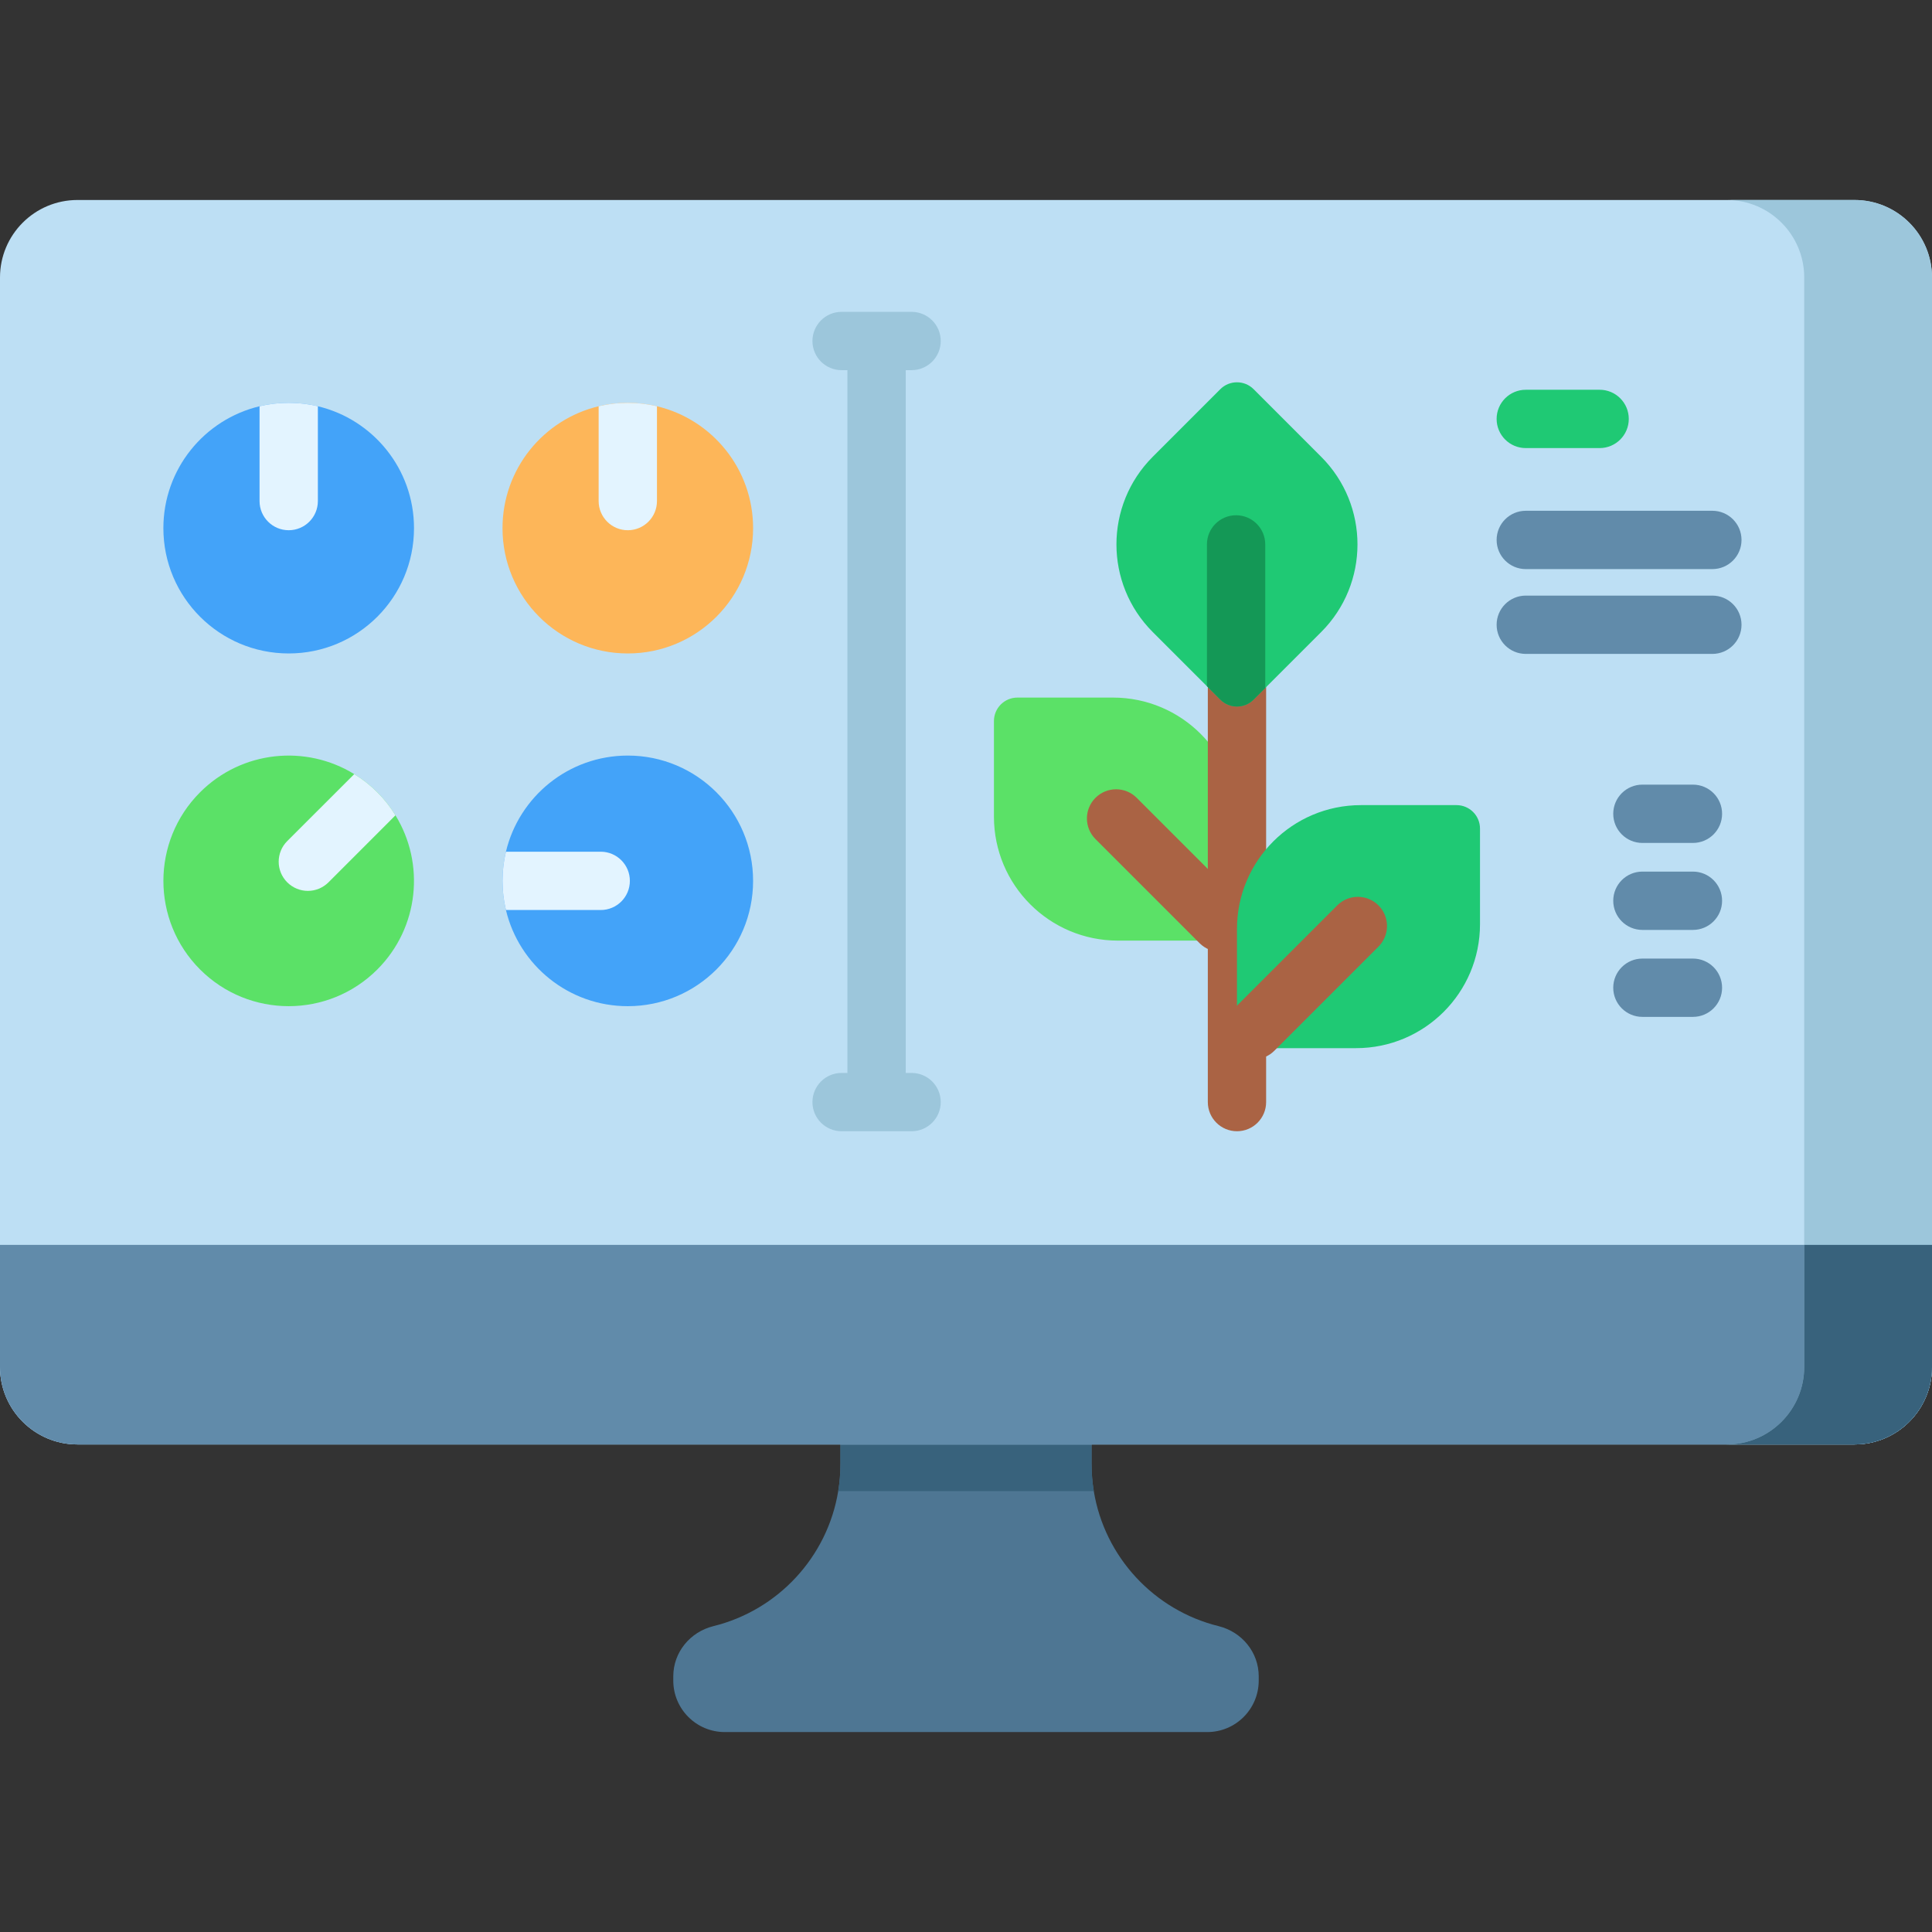 <svg viewBox="0 -53 512 512" xmlns="http://www.w3.org/2000/svg"><rect x="0" y="-53" width="512" height="512" fill="#333333" stroke="none"/><path d="m333.574 391.254v1.113c0 7.539-6.109 13.648-13.652 13.648h-127.844c-7.543 0-13.652-6.109-13.652-13.648v-1.113c0-6.379 4.453-11.785 10.645-13.312 17.039-4.203 30.195-18.262 33.066-35.785.391-2.352.59-4.762.59-7.223v-10.301h66.547v10.301c0 2.461.199 4.871.59 7.223 2.871 17.523 16.027 31.582 33.066 35.785 6.191 1.527 10.645 6.938 10.645 13.312zm0 0" fill="#4e7693"/><path d="m289.863 342.156h-67.727c.391-2.352.59-4.762.59-7.223v-10.301h66.547v10.301c0 2.461.199 4.871.59 7.223zm0 0" fill="#38627c"/><path d="m512 276.902h-512v32.355c0 11.34 9.195 20.535 20.535 20.535h470.926c11.344 0 20.539-9.195 20.539-20.535zm0 0" fill="#618baa"/><path d="m491.465 0h-470.93c-11.34 0-20.535 9.195-20.535 20.535v288.723c0 11.34 9.195 20.535 20.535 20.535h470.926c11.344 0 20.539-9.195 20.539-20.535v-288.723c0-11.34-9.195-20.535-20.535-20.535zm0 0" fill="#bddff4"/><path d="m512 276.902h-512v32.355c0 11.34 9.195 20.535 20.535 20.535h470.926c11.344 0 20.539-9.195 20.539-20.535zm0 0" fill="#618baa"/><path d="m512 20.531v288.73c0 11.344-9.199 20.531-20.543 20.531h-33.859c11.34 0 20.539-9.188 20.539-20.531v-288.73c0-11.34-9.199-20.531-20.539-20.531h33.859c11.344 0 20.543 9.191 20.543 20.531zm0 0" fill="#9cc6db"/><path d="m512 276.902v32.359c0 11.34-9.199 20.531-20.543 20.531h-33.859c11.34 0 20.539-9.191 20.539-20.531v-32.359zm0 0" fill="#38627c"/><path d="m109.715 86.969c0 18.336-14.867 33.203-33.203 33.203-18.336 0-33.215-14.863-33.215-33.203 0-15.691 10.879-28.824 25.488-32.305 2.484-.598 5.066-.906 7.727-.906 2.656 0 5.242.309 7.727.906 14.609 3.48 25.477 16.613 25.477 32.305zm0 0" fill="#43a3f9"/><path d="m84.238 54.66v25.129c0 4.266-3.461 7.727-7.727 7.727-4.273 0-7.727-3.465-7.727-7.727v-25.129c2.484-.598 5.07-.902 7.727-.902s5.242.309 7.727.902zm0 0" fill="#e3f4ff"/><path d="m99.988 203.926c-12.969 12.961-33.996 12.961-46.965 0-12.961-12.973-12.961-33.996 0-46.965 11.086-11.086 28.062-12.695 40.855-4.812 2.176 1.32 4.227 2.926 6.109 4.812 1.887 1.883 3.492 3.934 4.812 6.105 7.879 12.797 6.273 29.773-4.812 40.859zm0 0" fill="#5be167"/><path d="m104.801 163.066-17.75 17.762c-1.516 1.504-3.492 2.266-5.461 2.266-1.977 0-3.957-.762-5.469-2.266-3.02-3.02-3.02-7.914 0-10.93l17.758-17.75c2.176 1.32 4.227 2.926 6.109 4.812 1.887 1.883 3.492 3.934 4.812 6.105zm0 0" fill="#e3f4ff"/><path d="m199.578 86.969c0 18.336-14.867 33.203-33.203 33.203-18.34 0-33.203-14.863-33.203-33.203 0-15.691 10.867-28.824 25.477-32.305 2.48-.598 5.066-.906 7.723-.906 2.66 0 5.246.309 7.727.906 14.613 3.48 25.48 16.613 25.48 32.305zm0 0" fill="#fdb659"/><path d="m174.102 54.66v25.129c0 4.266-3.461 7.727-7.727 7.727s-7.727-3.465-7.727-7.727v-25.129c2.484-.598 5.07-.902 7.727-.902s5.242.309 7.727.902zm0 0" fill="#e3f4ff"/><path d="m199.578 180.438c0 18.348-14.867 33.211-33.203 33.211-15.68 0-28.824-10.867-32.297-25.484-.598-2.484-.906-5.07-.906-7.727 0-2.66.309-5.242.906-7.727 3.48-14.609 16.617-25.477 32.297-25.477 18.336 0 33.203 14.867 33.203 33.203zm0 0" fill="#43a3f9"/><path d="m166.922 180.438c0 4.273-3.461 7.727-7.727 7.727h-25.117c-.598-2.484-.906-5.07-.906-7.727 0-2.66.309-5.242.906-7.727h25.117c4.266 0 7.727 3.461 7.727 7.727zm0 0" fill="#e3f4ff"/><path d="m327.809 190.047v-25.336c0-18.141-14.703-32.844-32.844-32.844h-25.336c-3.438 0-6.223 2.785-6.223 6.223v25.336c0 18.141 14.703 32.844 32.844 32.844h25.336c3.438 0 6.223-2.785 6.223-6.223zm0 0" fill="#5be167"/><path d="m323.363 199.215c-1.977 0-3.953-.754-5.461-2.262l-27.59-27.59c-3.02-3.016-3.02-7.91-.004-10.926 3.02-3.02 7.91-3.02 10.93-.004l27.59 27.59c3.016 3.016 3.016 7.91 0 10.926-1.508 1.512-3.488 2.266-5.465 2.266zm0 0" fill="#aa6344"/><path d="m327.809 246.789c-4.266 0-7.723-3.457-7.723-7.723v-115.207c0-4.27 3.457-7.727 7.723-7.727 4.27 0 7.727 3.461 7.727 7.727v115.207c0 4.266-3.457 7.723-7.727 7.723zm0 0" fill="#aa6344"/><path d="m327.809 218.547v-25.336c0-18.141 14.707-32.844 32.844-32.844h25.34c3.438 0 6.223 2.785 6.223 6.223v25.336c0 18.141-14.707 32.844-32.844 32.844h-25.34c-3.434 0-6.223-2.785-6.223-6.223zm0 0" fill="#1fc974"/><path d="m332.258 227.719c-1.98 0-3.957-.758-5.465-2.266-3.02-3.016-3.02-7.906 0-10.926l27.59-27.59c3.016-3.016 7.906-3.016 10.926 0 3.016 3.016 3.016 7.91 0 10.926l-27.59 27.59c-1.508 1.508-3.488 2.266-5.461 2.266zm0 0" fill="#aa6344"/><path d="m350.129 114.496-17.914 17.914c-2.434 2.43-6.379 2.43-8.809 0l-17.918-17.914c-12.824-12.828-12.824-33.617 0-46.441l17.918-17.926c2.43-2.422 6.375-2.422 8.809 0l17.914 17.926c12.824 12.824 12.824 33.613 0 46.441zm0 0" fill="#1fc974"/><path d="m335.305 91.273v38.047l-3.094 3.09c-2.43 2.434-6.375 2.434-8.809 0l-3.551-3.555v-37.578c0-4.266 3.449-7.727 7.723-7.727 4.27 0 7.73 3.461 7.73 7.723zm0 0" fill="#149856"/><path d="m423.922 65.746h-19.574c-4.27 0-7.727-3.461-7.727-7.727s3.457-7.727 7.727-7.727h19.574c4.266 0 7.723 3.461 7.723 7.727s-3.457 7.727-7.723 7.727zm0 0" fill="#1fc974"/><g fill="#618baa"><path d="m448.645 170.387h-13.391c-4.27 0-7.727-3.457-7.727-7.727 0-4.266 3.457-7.723 7.727-7.723h13.391c4.266 0 7.727 3.457 7.727 7.723 0 4.27-3.461 7.727-7.727 7.727zm0 0"/><path d="m448.645 193.438h-13.391c-4.27 0-7.727-3.461-7.727-7.727 0-4.266 3.457-7.727 7.727-7.727h13.391c4.266 0 7.727 3.461 7.727 7.727 0 4.266-3.461 7.727-7.727 7.727zm0 0"/><path d="m448.645 216.484h-13.391c-4.27 0-7.727-3.457-7.727-7.723 0-4.27 3.457-7.727 7.727-7.727h13.391c4.266 0 7.727 3.457 7.727 7.727 0 4.266-3.461 7.723-7.727 7.723zm0 0"/><path d="m453.797 97.816h-49.449c-4.27 0-7.727-3.461-7.727-7.727 0-4.27 3.457-7.727 7.727-7.727h49.449c4.266 0 7.723 3.461 7.723 7.727 0 4.27-3.457 7.727-7.723 7.727zm0 0"/><path d="m453.797 120.293h-49.449c-4.27 0-7.727-3.457-7.727-7.727 0-4.266 3.457-7.723 7.727-7.723h49.449c4.266 0 7.723 3.457 7.723 7.723 0 4.27-3.457 7.727-7.723 7.727zm0 0"/></g><path d="m241.578 45.098h-18.543c-4.27 0-7.727-3.457-7.727-7.727 0-4.266 3.457-7.727 7.727-7.727h18.543c4.266 0 7.727 3.461 7.727 7.727 0 4.27-3.461 7.727-7.727 7.727zm0 0" fill="#9cc6db"/><path d="m241.578 246.789h-18.543c-4.27 0-7.727-3.457-7.727-7.723 0-4.27 3.457-7.727 7.727-7.727h18.543c4.266 0 7.727 3.457 7.727 7.727 0 4.266-3.461 7.723-7.727 7.723zm0 0" fill="#9cc6db"/><path d="m232.305 244.73c-4.266 0-7.727-3.457-7.727-7.727v-197.57c0-4.27 3.461-7.727 7.727-7.727 4.27 0 7.727 3.457 7.727 7.727v197.57c0 4.27-3.457 7.727-7.727 7.727zm0 0" fill="#9cc6db"/></svg>